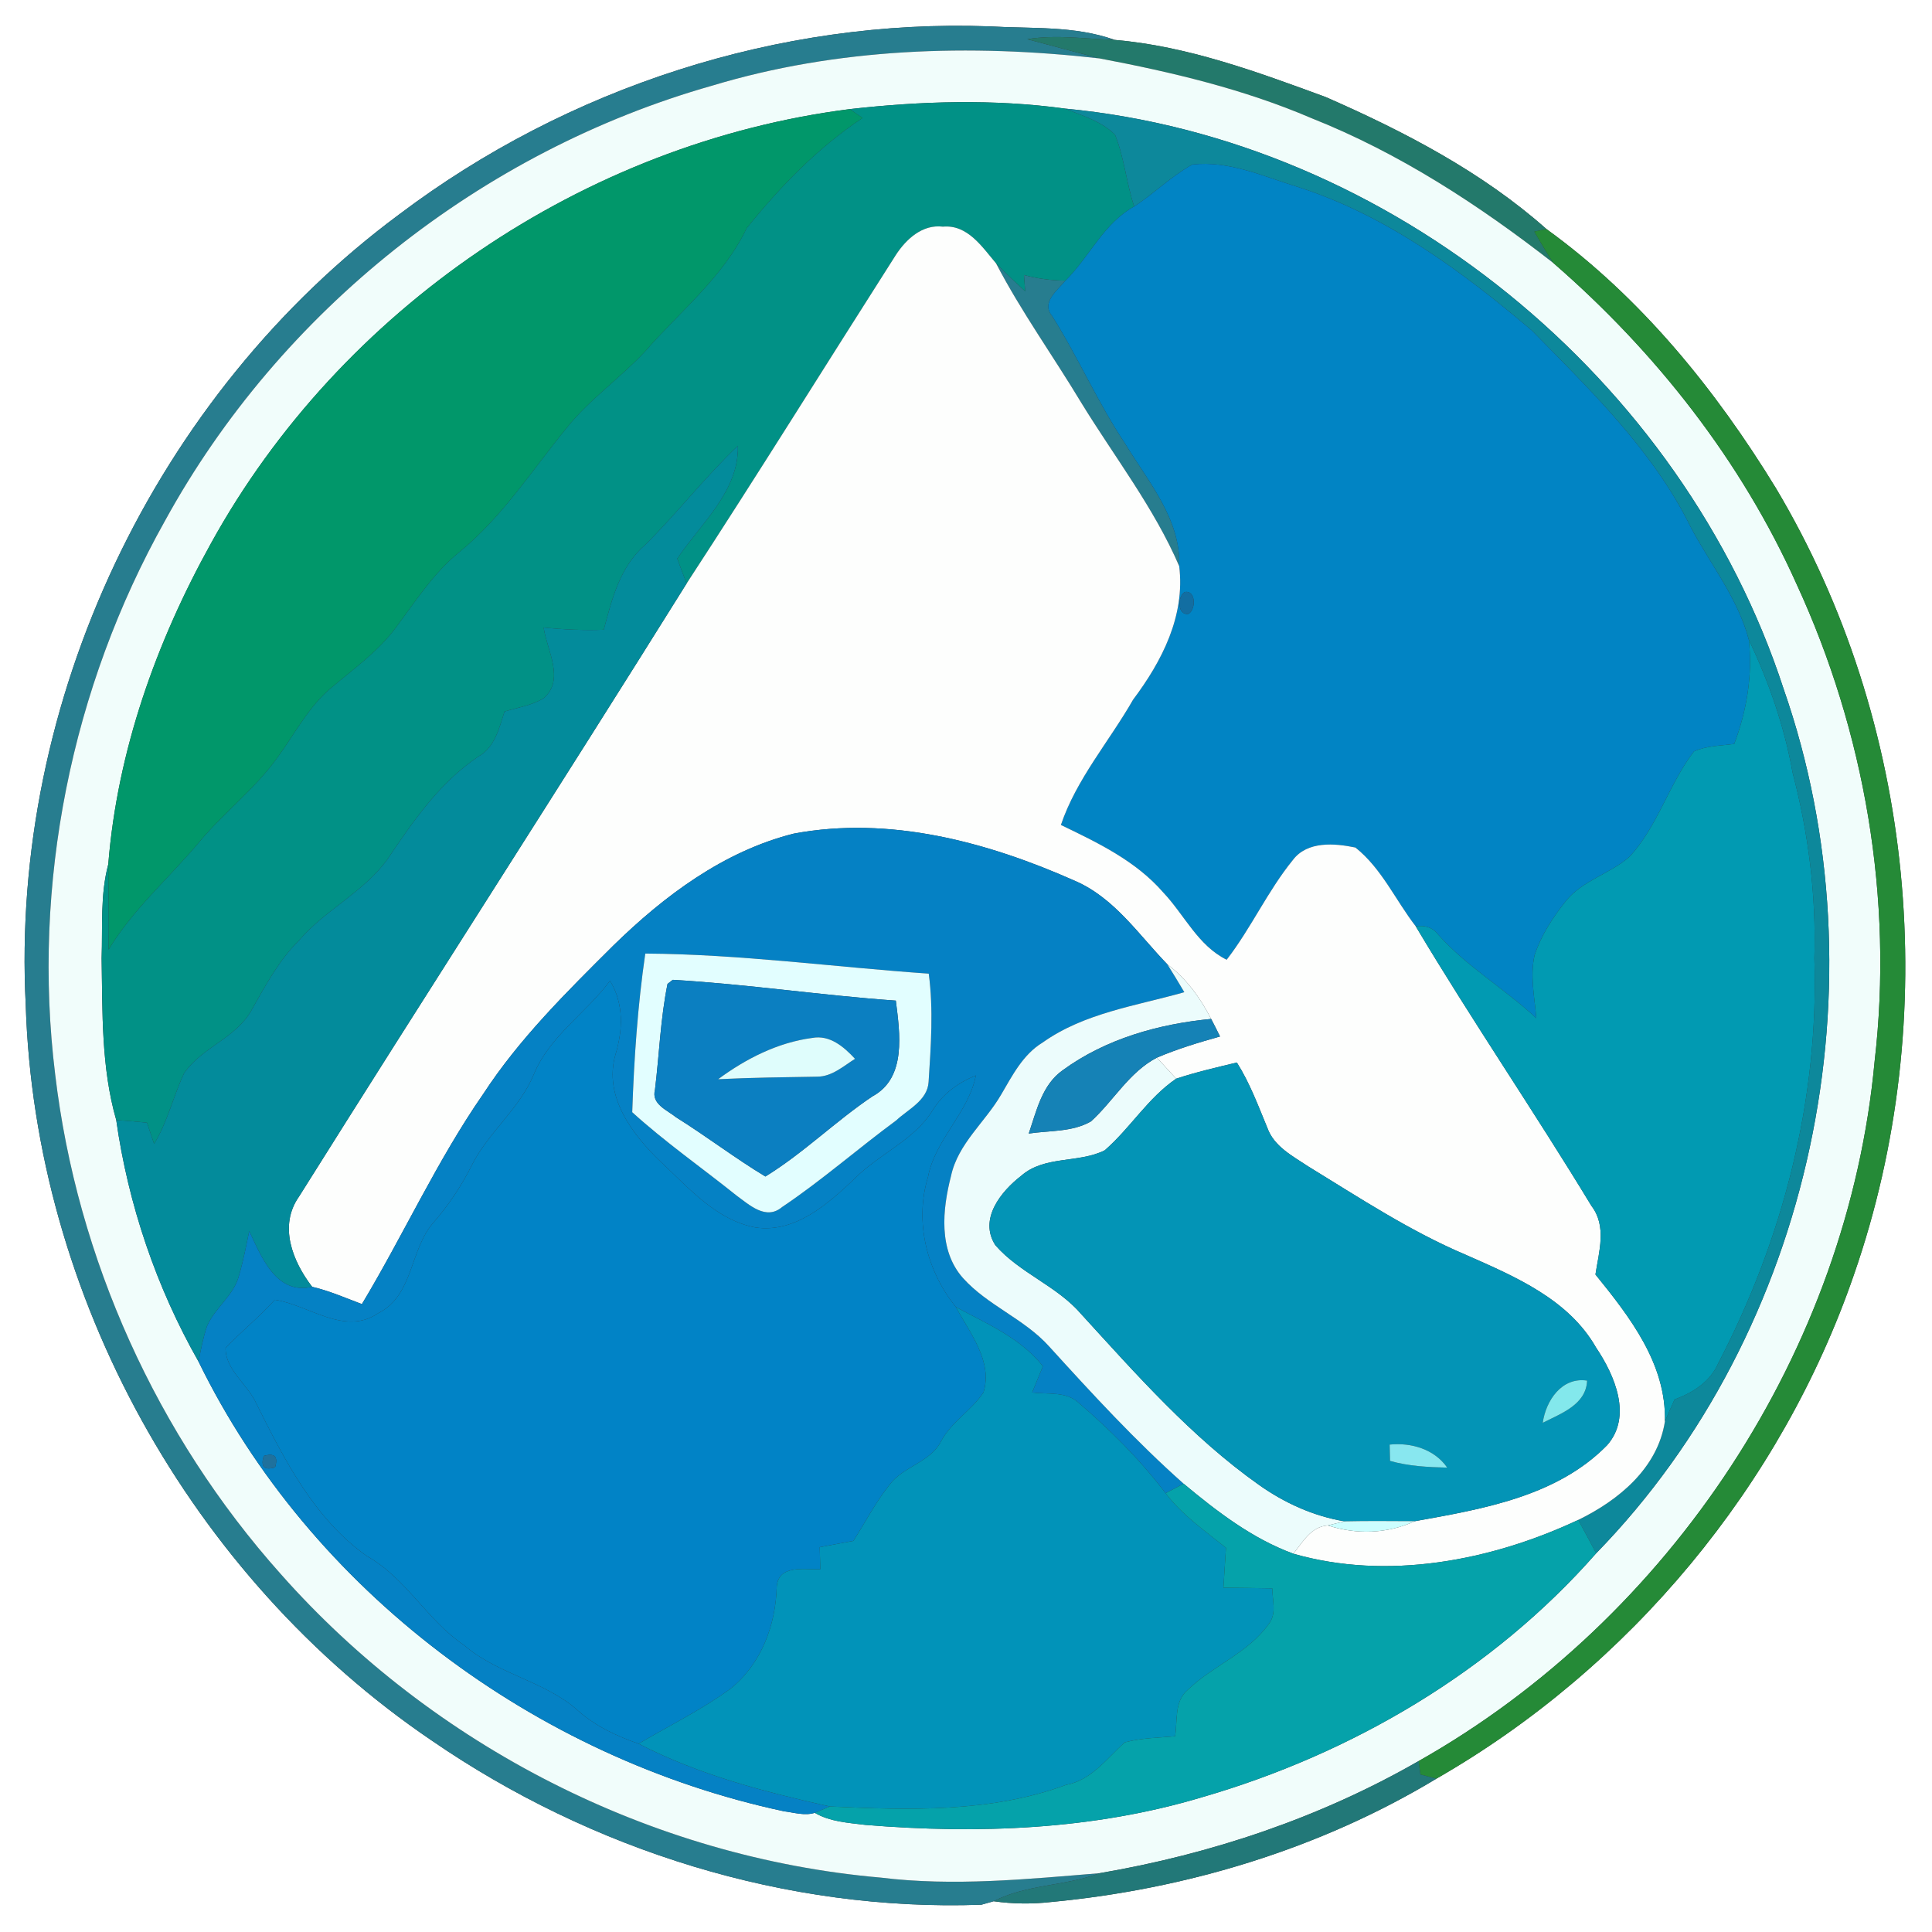 <?xml version="1.0" encoding="UTF-8" ?>
<!DOCTYPE svg PUBLIC "-//W3C//DTD SVG 1.1//EN" "http://www.w3.org/Graphics/SVG/1.1/DTD/svg11.dtd">
<svg width="250pt" height="250pt" viewBox="0 0 250 250" version="1.1" xmlns="http://www.w3.org/2000/svg">
<rect x="0" y="0" width="250" height="250" fill="#333333" stroke="none"/>
<g id="#ffffffff">
<path fill="#ffffff" opacity="1.00" d=" M 0.00 0.00 L 250.00 0.00 L 250.00 250.00 L 0.00 250.00 L 0.00 0.00 M 51.70 27.71 C 20.06 51.13 1.31 90.70 3.33 130.03 C 4.50 167.64 24.68 204.05 55.80 225.18 C 76.53 239.45 101.77 247.37 126.99 246.47 C 127.39 246.35 128.18 246.13 128.58 246.02 C 131.04 246.37 133.53 246.40 136.00 246.12 C 153.49 244.47 170.79 239.25 185.87 230.16 C 210.90 215.80 230.50 192.23 239.90 164.94 C 251.45 131.71 247.85 93.44 229.81 63.18 C 222.00 50.40 212.30 38.45 200.11 29.64 C 191.77 22.24 181.71 17.01 171.55 12.56 C 162.71 9.31 153.69 5.97 144.23 5.16 C 139.04 3.30 133.44 3.73 128.03 3.41 C 100.78 2.42 73.44 11.32 51.70 27.71 Z" />
</g>
<g id="#277d8fff">
<path fill="#277d8f" opacity="1.00" d=" M 51.70 27.71 C 73.44 11.32 100.78 2.42 128.03 3.41 C 133.44 3.73 139.04 3.30 144.23 5.16 C 140.47 5.04 136.68 4.45 132.93 5.07 C 136.05 5.92 139.17 6.72 142.29 7.56 C 125.54 5.65 108.35 6.19 92.13 11.09 C 62.34 19.54 36.24 40.23 21.35 67.39 C 9.23 88.98 4.11 114.44 7.14 139.03 C 9.96 162.87 20.32 185.76 36.32 203.67 C 56.01 225.92 84.31 240.38 113.95 242.96 C 123.39 244.12 132.87 243.16 142.29 242.39 C 137.83 244.08 132.86 243.81 128.58 246.02 C 128.18 246.13 127.39 246.35 126.99 246.47 C 101.77 247.37 76.53 239.45 55.80 225.18 C 24.68 204.05 4.50 167.64 3.33 130.03 C 1.31 90.70 20.06 51.13 51.70 27.71 Z" />
<path fill="#277d8f" opacity="1.00" d=" M 128.89 34.08 C 130.11 35.33 131.38 36.51 132.66 37.69 C 132.60 36.99 132.55 36.29 132.50 35.59 C 134.25 36.05 136.05 36.30 137.87 36.31 C 136.83 37.57 134.69 39.13 136.14 40.88 C 139.53 46.26 142.06 52.13 145.60 57.42 C 148.57 62.32 152.81 67.18 152.59 73.26 C 149.32 65.68 144.21 59.12 139.92 52.12 C 136.29 46.08 132.15 40.34 128.89 34.08 Z" />
</g>
<g id="#23796bff">
<path fill="#23796b" opacity="1.00" d=" M 132.93 5.07 C 136.68 4.45 140.47 5.04 144.23 5.16 C 153.69 5.97 162.71 9.31 171.55 12.56 C 181.71 17.01 191.77 22.24 200.11 29.64 C 199.72 29.72 198.93 29.89 198.54 29.97 C 199.34 31.35 200.14 32.71 201.01 34.04 C 191.40 26.54 181.07 19.80 169.70 15.29 C 160.94 11.53 151.62 9.33 142.29 7.56 C 139.17 6.72 136.05 5.92 132.93 5.07 Z" />
</g>
<g id="#f1fdfbff">
<path fill="#f1fdfb" opacity="1.00" d=" M 92.13 11.09 C 108.35 6.19 125.54 5.65 142.29 7.56 C 151.62 9.33 160.94 11.53 169.70 15.29 C 181.07 19.80 191.40 26.54 201.01 34.04 C 214.24 45.52 225.31 59.59 232.49 75.61 C 241.31 94.75 245.01 116.33 242.58 137.29 C 239.14 174.67 216.18 209.46 183.57 227.88 C 170.83 235.20 156.74 239.92 142.29 242.39 C 132.87 243.16 123.39 244.12 113.95 242.96 C 84.31 240.38 56.01 225.92 36.32 203.67 C 20.32 185.76 9.96 162.87 7.14 139.03 C 4.11 114.44 9.23 88.98 21.35 67.39 C 36.24 40.23 62.34 19.54 92.13 11.09 M 27.30 70.31 C 20.21 83.09 15.18 97.20 14.01 111.84 C 12.95 115.80 13.29 119.94 13.15 124.00 C 13.27 130.99 13.09 138.15 15.04 144.93 C 16.59 155.86 20.23 166.59 25.69 176.19 C 40.16 205.85 69.31 227.52 101.45 234.38 C 102.76 234.54 104.12 234.99 105.43 234.58 C 107.41 235.74 109.74 235.86 111.97 236.14 C 126.56 237.34 141.47 236.79 155.58 232.55 C 174.97 226.93 193.17 216.23 206.54 201.00 C 234.67 172.15 244.03 127.07 230.80 89.15 C 217.73 49.03 179.92 18.03 137.80 14.05 C 128.60 12.79 119.16 13.08 109.95 14.12 C 75.58 18.50 44.02 39.99 27.30 70.31 Z" />
</g>
<g id="#01976aff">
<path fill="#01976a" opacity="1.00" d=" M 27.30 70.31 C 44.02 39.99 75.58 18.50 109.95 14.12 C 110.36 14.40 111.20 14.98 111.62 15.26 C 105.85 19.08 100.94 24.17 96.62 29.52 C 93.58 35.88 88.00 40.27 83.47 45.48 C 80.25 48.93 76.31 51.65 73.35 55.34 C 68.85 60.82 64.99 66.92 59.43 71.44 C 56.09 74.15 53.77 77.81 51.21 81.22 C 48.94 84.29 45.80 86.51 42.92 88.95 C 39.94 91.41 38.18 94.90 35.94 97.97 C 33.06 102.01 29.06 105.07 25.87 108.85 C 21.96 113.55 17.24 117.60 14.05 122.88 C 14.10 119.20 14.04 115.52 14.01 111.84 C 15.18 97.20 20.21 83.09 27.30 70.31 Z" />
</g>
<g id="#019186ff">
<path fill="#019186" opacity="1.00" d=" M 109.95 14.12 C 119.16 13.08 128.60 12.79 137.80 14.05 C 140.04 14.97 142.55 15.68 144.29 17.44 C 145.48 20.41 145.76 23.68 146.76 26.72 C 142.79 28.91 140.99 33.23 137.87 36.31 C 136.05 36.30 134.25 36.05 132.50 35.59 C 132.55 36.29 132.60 36.99 132.66 37.69 C 131.38 36.51 130.11 35.33 128.89 34.08 C 127.09 31.96 125.21 29.04 122.02 29.33 C 119.37 29.00 117.27 30.93 115.93 32.98 C 106.90 47.14 98.03 61.43 88.85 75.50 C 88.43 74.43 88.03 73.36 87.64 72.28 C 90.67 67.78 95.65 63.52 95.48 57.69 C 91.23 61.71 87.65 66.38 83.49 70.50 C 80.23 73.30 79.18 77.52 78.13 81.49 C 75.53 81.58 72.93 81.47 70.35 81.20 C 70.76 84.15 73.15 87.93 70.35 90.35 C 68.81 91.28 66.99 91.56 65.29 92.07 C 64.58 94.23 64.05 96.69 61.89 97.90 C 56.89 101.26 53.46 106.26 50.14 111.18 C 47.07 115.45 42.08 117.72 38.69 121.69 C 36.08 124.27 34.36 127.52 32.57 130.67 C 30.59 134.31 26.12 135.51 23.83 138.86 C 22.41 141.86 21.69 145.17 19.94 148.02 C 19.63 147.11 19.32 146.19 19.02 145.27 C 17.70 145.14 16.37 145.03 15.04 144.93 C 13.09 138.15 13.27 130.99 13.15 124.00 C 13.29 119.94 12.95 115.80 14.01 111.84 C 14.04 115.52 14.10 119.20 14.05 122.88 C 17.24 117.60 21.96 113.55 25.87 108.85 C 29.06 105.07 33.06 102.01 35.94 97.97 C 38.18 94.90 39.94 91.41 42.92 88.95 C 45.80 86.51 48.94 84.29 51.21 81.22 C 53.77 77.81 56.09 74.15 59.43 71.44 C 64.99 66.92 68.85 60.82 73.35 55.34 C 76.31 51.65 80.25 48.93 83.47 45.48 C 88.00 40.27 93.58 35.88 96.62 29.52 C 100.94 24.17 105.85 19.08 111.62 15.26 C 111.20 14.98 110.36 14.40 109.95 14.12 Z" />
</g>
<g id="#0d889bff">
<path fill="#0d889b" opacity="1.00" d=" M 137.80 14.05 C 179.92 18.03 217.73 49.03 230.80 89.15 C 244.03 127.07 234.67 172.15 206.54 201.00 C 205.78 199.55 205.01 198.11 204.22 196.68 C 209.43 194.14 214.50 190.00 215.44 183.93 C 215.85 182.98 216.26 182.03 216.69 181.09 C 219.07 180.21 221.30 178.81 222.35 176.39 C 230.73 160.32 235.40 142.18 234.78 124.00 C 235.03 115.90 234.03 107.84 231.97 100.01 C 230.90 94.02 228.91 88.28 226.30 82.79 C 224.88 77.39 221.32 73.03 218.76 68.17 C 213.89 58.29 205.84 50.53 198.23 42.77 C 189.18 35.10 179.37 27.84 167.94 24.19 C 163.51 22.84 159.01 20.74 154.29 21.29 C 151.57 22.79 149.36 25.03 146.76 26.72 C 145.76 23.68 145.48 20.41 144.29 17.44 C 142.55 15.68 140.04 14.97 137.80 14.05 Z" />
</g>
<g id="#0184c4ff">
<path fill="#0184c4" opacity="1.00" d=" M 146.76 26.72 C 149.36 25.03 151.57 22.79 154.29 21.29 C 159.01 20.74 163.51 22.84 167.94 24.19 C 179.37 27.84 189.18 35.10 198.23 42.77 C 205.84 50.53 213.89 58.29 218.76 68.17 C 221.32 73.03 224.88 77.39 226.30 82.79 C 226.80 87.37 226.03 91.97 224.41 96.26 C 222.66 96.51 220.82 96.49 219.20 97.23 C 215.94 101.47 214.52 106.91 210.85 110.87 C 208.32 113.09 204.77 113.92 202.62 116.60 C 200.94 118.70 199.43 121.01 198.58 123.58 C 197.96 126.27 198.58 129.05 198.80 131.76 C 194.73 127.95 189.83 125.12 186.10 120.94 C 185.41 120.00 184.32 119.69 183.20 119.87 C 180.58 116.49 178.79 112.37 175.39 109.67 C 172.70 109.11 169.17 108.81 167.30 111.28 C 164.03 115.30 161.90 120.09 158.73 124.19 C 155.01 122.36 153.26 118.37 150.51 115.47 C 146.98 111.40 142.04 109.04 137.28 106.75 C 139.29 100.80 143.53 95.95 146.62 90.54 C 150.36 85.56 153.38 79.70 152.59 73.26 C 152.81 67.18 148.57 62.32 145.60 57.42 C 142.06 52.13 139.53 46.26 136.14 40.88 C 134.69 39.13 136.83 37.57 137.87 36.31 C 140.99 33.23 142.79 28.91 146.76 26.72 M 153.31 76.60 C 152.32 77.18 152.34 79.69 153.80 79.43 C 154.77 78.84 154.76 76.36 153.31 76.60 Z" />
</g>
<g id="#fdfefdff">
<path fill="#fdfefd" opacity="1.00" d=" M 115.93 32.98 C 117.27 30.93 119.37 29.00 122.02 29.33 C 125.21 29.04 127.09 31.96 128.89 34.08 C 132.15 40.34 136.29 46.08 139.92 52.12 C 144.21 59.12 149.32 65.68 152.59 73.26 C 153.38 79.70 150.36 85.56 146.62 90.54 C 143.53 95.95 139.29 100.80 137.28 106.75 C 142.04 109.04 146.98 111.40 150.51 115.47 C 153.26 118.37 155.01 122.36 158.73 124.19 C 161.90 120.09 164.03 115.30 167.30 111.28 C 169.17 108.81 172.70 109.11 175.39 109.67 C 178.79 112.37 180.58 116.49 183.20 119.87 C 190.49 132.10 198.55 143.86 205.93 156.04 C 207.95 158.68 206.90 161.95 206.45 164.92 C 210.89 170.40 215.63 176.48 215.44 183.93 C 214.50 190.00 209.43 194.14 204.22 196.68 C 192.92 201.98 179.53 204.54 167.36 201.05 C 168.58 199.54 169.65 197.54 171.82 197.39 C 175.56 198.60 179.49 198.48 183.09 196.84 C 191.84 195.27 201.45 193.65 207.95 187.02 C 211.26 183.28 208.93 177.95 206.54 174.39 C 202.96 168.11 196.05 165.19 189.76 162.41 C 182.51 159.35 175.94 155.01 169.26 150.92 C 167.25 149.58 164.85 148.35 163.99 145.93 C 162.80 143.06 161.72 140.13 160.05 137.49 C 157.42 138.12 154.77 138.73 152.20 139.58 C 151.36 138.67 150.53 137.77 149.70 136.86 C 152.34 135.73 155.10 134.90 157.87 134.12 C 157.50 133.35 157.11 132.60 156.72 131.85 C 155.33 129.14 153.52 126.63 151.06 124.79 C 147.31 120.92 144.19 116.16 139.05 113.96 C 127.75 108.94 115.10 105.55 102.71 107.87 C 93.64 110.15 85.93 115.93 79.35 122.37 C 73.32 128.37 67.20 134.40 62.53 141.56 C 56.55 150.18 52.22 159.78 46.83 168.75 C 44.70 167.95 42.61 167.03 40.39 166.51 C 37.86 163.21 36.01 158.62 38.71 154.81 C 55.33 128.32 72.29 102.03 88.85 75.50 C 98.03 61.43 106.90 47.14 115.93 32.98 Z" />
</g>
<g id="#258a37ff">
<path fill="#258a37" opacity="1.00" d=" M 198.54 29.97 C 198.93 29.89 199.72 29.72 200.11 29.64 C 212.30 38.45 222.00 50.40 229.81 63.18 C 247.85 93.44 251.45 131.71 239.90 164.94 C 230.50 192.23 210.90 215.80 185.87 230.16 C 185.35 230.03 184.32 229.76 183.80 229.62 C 183.74 229.19 183.63 228.32 183.57 227.88 C 216.18 209.46 239.14 174.67 242.58 137.29 C 245.01 116.33 241.31 94.75 232.49 75.61 C 225.31 59.59 214.24 45.52 201.01 34.04 C 200.14 32.71 199.34 31.35 198.54 29.97 Z" />
</g>
<g id="#038b9bff">
<path fill="#038b9b" opacity="1.00" d=" M 83.49 70.50 C 87.65 66.38 91.23 61.71 95.48 57.69 C 95.65 63.52 90.67 67.78 87.64 72.28 C 88.03 73.36 88.43 74.43 88.85 75.50 C 72.29 102.03 55.33 128.32 38.71 154.81 C 36.01 158.62 37.86 163.21 40.39 166.51 C 35.74 167.60 33.83 162.63 32.25 159.29 C 31.86 161.20 31.49 163.12 30.94 165.00 C 30.30 167.62 27.82 169.19 26.79 171.60 C 26.28 173.09 25.99 174.65 25.69 176.19 C 20.23 166.59 16.59 155.86 15.04 144.93 C 16.37 145.03 17.70 145.14 19.02 145.27 C 19.32 146.19 19.63 147.11 19.94 148.02 C 21.69 145.17 22.41 141.86 23.83 138.86 C 26.12 135.51 30.59 134.31 32.57 130.67 C 34.36 127.52 36.08 124.27 38.69 121.69 C 42.08 117.72 47.07 115.45 50.14 111.18 C 53.46 106.26 56.89 101.26 61.89 97.90 C 64.05 96.69 64.58 94.23 65.29 92.07 C 66.99 91.56 68.81 91.28 70.35 90.35 C 73.15 87.93 70.76 84.15 70.35 81.20 C 72.93 81.47 75.53 81.58 78.13 81.49 C 79.18 77.52 80.23 73.30 83.49 70.50 Z" />
</g>
<g id="#126ea2ff">
<path fill="#126ea2" opacity="1.00" d=" M 153.31 76.60 C 154.76 76.36 154.77 78.84 153.80 79.43 C 152.34 79.69 152.32 77.18 153.31 76.60 Z" />
</g>
<g id="#019ab2ff">
<path fill="#019ab2" opacity="1.00" d=" M 226.30 82.79 C 228.91 88.28 230.90 94.02 231.97 100.01 C 234.03 107.84 235.03 115.90 234.78 124.00 C 235.40 142.18 230.73 160.32 222.35 176.39 C 221.30 178.81 219.07 180.21 216.69 181.09 C 216.26 182.03 215.85 182.98 215.44 183.93 C 215.63 176.48 210.89 170.40 206.45 164.92 C 206.90 161.95 207.95 158.68 205.93 156.04 C 198.55 143.86 190.49 132.10 183.20 119.87 C 184.32 119.69 185.41 120.00 186.10 120.94 C 189.83 125.12 194.73 127.95 198.80 131.76 C 198.58 129.05 197.96 126.27 198.58 123.58 C 199.43 121.01 200.94 118.70 202.62 116.60 C 204.77 113.92 208.32 113.09 210.85 110.87 C 214.52 106.91 215.94 101.47 219.20 97.23 C 220.82 96.49 222.66 96.51 224.41 96.26 C 226.03 91.97 226.80 87.37 226.30 82.79 Z" />
</g>
<g id="#0581c4ff">
<path fill="#0581c4" opacity="1.00" d=" M 102.71 107.87 C 115.10 105.55 127.75 108.94 139.05 113.96 C 144.19 116.16 147.31 120.92 151.06 124.79 C 151.81 125.97 152.53 127.18 153.25 128.39 C 147.02 130.16 140.33 131.06 134.92 134.90 C 132.38 136.44 131.01 139.15 129.56 141.62 C 127.49 145.21 123.96 147.97 123.06 152.18 C 121.95 156.50 121.41 161.78 124.61 165.38 C 127.81 168.94 132.54 170.65 135.75 174.22 C 141.33 180.36 146.95 186.48 153.16 191.99 C 152.58 192.30 151.42 192.91 150.83 193.22 C 147.53 188.88 143.65 185.01 139.52 181.47 C 137.90 180.02 135.56 180.45 133.56 180.19 C 134.03 179.06 134.49 177.92 134.95 176.79 C 132.06 173.13 127.69 171.28 123.69 169.13 C 119.93 164.46 118.31 158.12 120.08 152.31 C 121.02 147.40 125.30 144.05 126.28 139.16 C 124.02 140.08 122.02 141.52 120.72 143.61 C 118.29 147.60 113.72 149.29 110.56 152.55 C 107.11 155.80 102.90 159.57 97.79 158.84 C 92.72 157.90 89.17 153.76 85.58 150.41 C 81.87 146.88 78.09 141.94 79.63 136.50 C 80.61 133.28 80.74 129.88 78.94 126.91 C 75.82 131.10 71.11 134.08 69.07 139.03 C 67.21 143.53 63.14 146.55 61.00 150.88 C 59.69 153.49 58.06 155.92 56.15 158.13 C 52.99 161.63 53.56 167.62 48.92 169.94 C 44.58 172.90 39.98 168.86 35.56 168.19 C 33.57 170.41 31.24 172.27 29.19 174.43 C 29.15 177.28 32.10 179.17 33.20 181.68 C 36.81 188.92 40.73 196.62 47.51 201.38 C 52.58 204.23 55.29 209.70 60.08 212.91 C 64.41 216.65 70.42 217.50 74.71 221.28 C 76.99 223.34 79.77 224.64 82.64 225.64 C 90.42 229.67 98.88 231.86 107.38 233.76 C 106.89 233.97 105.91 234.38 105.43 234.58 C 104.12 234.99 102.76 234.54 101.45 234.38 C 69.31 227.52 40.16 205.85 25.69 176.19 C 25.99 174.65 26.28 173.09 26.79 171.60 C 27.82 169.19 30.30 167.62 30.94 165.00 C 31.49 163.12 31.86 161.20 32.25 159.29 C 33.83 162.63 35.74 167.60 40.39 166.51 C 42.61 167.03 44.70 167.95 46.83 168.75 C 52.22 159.78 56.55 150.18 62.53 141.56 C 67.20 134.40 73.32 128.37 79.35 122.37 C 85.93 115.93 93.64 110.15 102.71 107.87 M 83.50 123.39 C 82.51 130.18 82.04 137.07 81.81 143.92 C 86.07 147.79 90.80 151.09 95.29 154.69 C 96.98 155.92 99.12 157.94 101.19 156.20 C 106.33 152.75 110.99 148.65 115.97 144.98 C 117.53 143.52 120.01 142.41 120.16 140.00 C 120.46 135.35 120.80 130.63 120.18 125.99 C 107.96 125.14 95.75 123.47 83.50 123.39 M 34.13 188.40 C 33.70 189.79 34.18 190.29 35.59 189.88 C 36.02 188.48 35.53 187.98 34.13 188.40 Z" />
</g>
<g id="#e2feffff">
<path fill="#e2feff" opacity="1.00" d=" M 83.50 123.39 C 95.75 123.47 107.96 125.14 120.18 125.99 C 120.80 130.63 120.46 135.35 120.16 140.00 C 120.01 142.41 117.53 143.52 115.97 144.98 C 110.99 148.65 106.33 152.75 101.19 156.20 C 99.12 157.94 96.98 155.92 95.29 154.69 C 90.80 151.09 86.07 147.79 81.81 143.92 C 82.04 137.07 82.51 130.18 83.50 123.39 M 86.38 127.31 C 85.46 131.82 85.31 136.47 84.75 141.04 C 84.26 142.88 86.36 143.66 87.49 144.58 C 91.41 147.03 95.08 149.85 99.04 152.24 C 103.97 149.21 108.10 145.09 112.89 141.87 C 117.34 139.48 116.44 133.68 115.92 129.48 C 106.28 128.80 96.71 127.35 87.06 126.79 L 86.38 127.31 Z" />
</g>
<g id="#ecfcfcff">
<path fill="#ecfcfc" opacity="1.00" d=" M 151.06 124.79 C 153.52 126.63 155.33 129.14 156.72 131.85 C 149.93 132.50 143.08 134.42 137.51 138.49 C 134.83 140.38 134.12 143.76 133.12 146.68 C 135.79 146.28 138.76 146.50 141.17 145.11 C 144.10 142.45 146.09 138.75 149.70 136.86 C 150.53 137.77 151.36 138.67 152.20 139.58 C 148.54 142.07 146.25 145.99 142.95 148.85 C 139.56 150.55 135.16 149.50 132.15 152.14 C 129.52 154.17 126.62 157.76 128.80 161.13 C 131.95 164.75 136.79 166.39 139.93 170.07 C 147.09 177.90 154.18 185.96 162.89 192.13 C 166.20 194.48 169.97 196.19 173.99 196.86 C 173.44 196.99 172.36 197.26 171.82 197.39 C 169.65 197.54 168.58 199.54 167.36 201.05 C 162.03 199.09 157.48 195.59 153.16 191.99 C 146.95 186.48 141.33 180.36 135.75 174.22 C 132.54 170.65 127.81 168.94 124.61 165.38 C 121.41 161.78 121.95 156.50 123.06 152.18 C 123.96 147.97 127.49 145.21 129.56 141.62 C 131.01 139.15 132.38 136.44 134.92 134.90 C 140.33 131.06 147.02 130.16 153.25 128.39 C 152.53 127.18 151.81 125.97 151.06 124.79 Z" />
</g>
<g id="#0183c6ff">
<path fill="#0183c6" opacity="1.00" d=" M 69.07 139.03 C 71.11 134.08 75.82 131.10 78.94 126.91 C 80.74 129.88 80.61 133.28 79.63 136.50 C 78.09 141.94 81.87 146.88 85.58 150.41 C 89.17 153.76 92.72 157.90 97.79 158.84 C 102.90 159.57 107.11 155.80 110.56 152.55 C 113.72 149.29 118.29 147.60 120.72 143.61 C 122.02 141.52 124.02 140.08 126.28 139.16 C 125.30 144.05 121.02 147.40 120.08 152.31 C 118.31 158.12 119.93 164.46 123.69 169.13 C 125.49 172.47 128.51 176.18 127.26 180.18 C 125.73 182.50 123.16 183.95 121.81 186.43 C 120.43 189.23 116.92 189.71 115.11 192.12 C 113.31 194.38 111.98 196.96 110.43 199.39 C 108.98 199.66 107.52 199.93 106.07 200.20 C 106.10 201.16 106.12 202.11 106.15 203.07 C 104.16 203.12 100.78 202.41 100.51 205.27 C 100.39 210.26 98.52 215.30 94.55 218.50 C 90.81 221.24 86.62 223.28 82.64 225.64 C 79.77 224.64 76.99 223.34 74.71 221.28 C 70.42 217.50 64.41 216.65 60.08 212.91 C 55.29 209.70 52.58 204.23 47.51 201.38 C 40.73 196.62 36.81 188.92 33.20 181.68 C 32.10 179.17 29.15 177.28 29.19 174.43 C 31.24 172.27 33.57 170.41 35.56 168.19 C 39.98 168.86 44.58 172.90 48.92 169.94 C 53.56 167.62 52.99 161.63 56.15 158.13 C 58.06 155.92 59.69 153.49 61.00 150.88 C 63.14 146.55 67.21 143.53 69.07 139.03 Z" />
</g>
<g id="#0b7fc1ff">
<path fill="#0b7fc1" opacity="1.00" d=" M 86.38 127.31 L 87.06 126.79 C 96.71 127.35 106.28 128.80 115.92 129.48 C 116.44 133.68 117.34 139.48 112.89 141.87 C 108.10 145.09 103.97 149.21 99.04 152.24 C 95.08 149.85 91.41 147.03 87.49 144.58 C 86.36 143.66 84.26 142.88 84.75 141.04 C 85.31 136.47 85.46 131.82 86.38 127.31 M 92.93 139.65 C 97.20 139.44 101.47 139.39 105.74 139.32 C 107.64 139.32 109.12 137.97 110.64 137.01 C 109.20 135.46 107.38 133.88 105.09 134.31 C 100.64 134.90 96.51 137.00 92.93 139.65 Z" />
</g>
<g id="#1582b6ff">
<path fill="#1582b6" opacity="1.00" d=" M 137.51 138.49 C 143.08 134.42 149.93 132.50 156.72 131.85 C 157.11 132.60 157.50 133.35 157.87 134.12 C 155.10 134.90 152.34 135.73 149.70 136.86 C 146.09 138.75 144.10 142.45 141.17 145.11 C 138.76 146.50 135.79 146.28 133.12 146.68 C 134.12 143.76 134.83 140.38 137.51 138.49 Z" />
</g>
<g id="#dffdfcff">
<path fill="#dffdfc" opacity="1.00" d=" M 92.93 139.65 C 96.51 137.00 100.64 134.90 105.09 134.31 C 107.38 133.88 109.20 135.46 110.64 137.01 C 109.12 137.97 107.64 139.32 105.74 139.32 C 101.47 139.39 97.20 139.44 92.93 139.65 Z" />
</g>
<g id="#0394b6ff">
<path fill="#0394b6" opacity="1.00" d=" M 152.20 139.58 C 154.77 138.73 157.42 138.12 160.05 137.49 C 161.72 140.13 162.80 143.06 163.99 145.93 C 164.85 148.35 167.25 149.58 169.26 150.92 C 175.94 155.01 182.51 159.35 189.76 162.41 C 196.05 165.19 202.96 168.11 206.54 174.39 C 208.93 177.95 211.26 183.28 207.95 187.02 C 201.45 193.65 191.84 195.27 183.09 196.84 C 180.06 196.83 177.02 196.79 173.99 196.86 C 169.97 196.19 166.20 194.48 162.89 192.13 C 154.18 185.96 147.09 177.90 139.93 170.07 C 136.79 166.39 131.95 164.75 128.80 161.13 C 126.62 157.76 129.52 154.17 132.15 152.14 C 135.16 149.50 139.56 150.55 142.95 148.85 C 146.25 145.99 148.54 142.07 152.20 139.58 M 199.63 184.11 C 201.98 182.91 205.25 181.77 205.37 178.65 C 202.09 178.15 200.03 181.25 199.63 184.11 M 179.82 186.93 C 179.83 187.46 179.86 188.51 179.87 189.04 C 182.27 189.73 184.78 189.85 187.27 189.91 C 185.62 187.52 182.60 186.64 179.82 186.93 Z" />
</g>
<g id="#0193b9ff">
<path fill="#0193b9" opacity="1.00" d=" M 123.69 169.13 C 127.69 171.28 132.06 173.13 134.95 176.79 C 134.49 177.92 134.03 179.06 133.56 180.19 C 135.56 180.45 137.90 180.02 139.52 181.47 C 143.65 185.01 147.53 188.88 150.83 193.22 C 152.97 196.05 155.91 198.08 158.64 200.28 C 158.53 202.01 158.42 203.73 158.31 205.45 C 160.41 205.48 162.52 205.48 164.63 205.53 C 164.64 207.07 165.24 208.81 164.17 210.15 C 161.51 213.92 156.92 215.54 153.67 218.69 C 151.94 220.15 152.38 222.66 152.06 224.67 C 149.88 224.87 147.67 224.89 145.54 225.46 C 143.21 227.56 141.24 230.36 137.93 230.97 C 128.14 234.58 117.62 234.23 107.38 233.76 C 98.88 231.86 90.42 229.67 82.64 225.64 C 86.62 223.28 90.81 221.24 94.55 218.50 C 98.52 215.30 100.39 210.26 100.51 205.27 C 100.78 202.41 104.16 203.12 106.15 203.07 C 106.12 202.11 106.10 201.16 106.07 200.20 C 107.52 199.93 108.98 199.66 110.43 199.39 C 111.98 196.96 113.31 194.38 115.11 192.12 C 116.92 189.71 120.43 189.23 121.81 186.43 C 123.16 183.95 125.73 182.50 127.26 180.18 C 128.51 176.18 125.49 172.47 123.69 169.13 Z" />
</g>
<g id="#83e8ecff">
<path fill="#83e8ec" opacity="1.00" d=" M 199.63 184.11 C 200.03 181.25 202.09 178.15 205.37 178.65 C 205.25 181.77 201.98 182.91 199.63 184.11 Z" />
</g>
<g id="#88e7efff">
<path fill="#88e7ef" opacity="1.00" d=" M 179.82 186.93 C 182.60 186.64 185.62 187.52 187.27 189.91 C 184.78 189.85 182.27 189.73 179.87 189.04 C 179.86 188.51 179.83 187.46 179.82 186.93 Z" />
</g>
<g id="#1f719dff">
<path fill="#1f719d" opacity="1.00" d=" M 34.13 188.40 C 35.53 187.98 36.02 188.48 35.59 189.88 C 34.18 190.29 33.70 189.79 34.13 188.40 Z" />
</g>
<g id="#05a2aaff">
<path fill="#05a2aa" opacity="1.00" d=" M 153.16 191.99 C 157.48 195.59 162.03 199.09 167.36 201.05 C 179.53 204.54 192.92 201.98 204.22 196.68 C 205.01 198.11 205.78 199.55 206.54 201.00 C 193.17 216.23 174.97 226.93 155.58 232.55 C 141.47 236.79 126.56 237.34 111.97 236.14 C 109.74 235.86 107.41 235.74 105.43 234.58 C 105.91 234.38 106.89 233.97 107.38 233.76 C 117.62 234.23 128.14 234.58 137.93 230.97 C 141.24 230.36 143.21 227.56 145.54 225.46 C 147.67 224.89 149.88 224.87 152.06 224.67 C 152.38 222.66 151.94 220.15 153.67 218.69 C 156.92 215.54 161.51 213.92 164.17 210.15 C 165.24 208.81 164.64 207.07 164.63 205.53 C 162.52 205.48 160.41 205.48 158.31 205.45 C 158.42 203.73 158.53 202.01 158.64 200.28 C 155.91 198.08 152.97 196.05 150.83 193.22 C 151.42 192.91 152.58 192.30 153.16 191.99 Z" />
</g>
<g id="#ccfeffff">
<path fill="#ccfeff" opacity="1.00" d=" M 171.82 197.39 C 172.36 197.26 173.44 196.99 173.99 196.86 C 177.02 196.79 180.06 196.83 183.09 196.84 C 179.49 198.48 175.56 198.60 171.82 197.39 Z" />
</g>
<g id="#227878ff">
<path fill="#227878" opacity="1.00" d=" M 142.29 242.39 C 156.74 239.92 170.83 235.20 183.57 227.88 C 183.63 228.32 183.74 229.19 183.80 229.62 C 184.32 229.76 185.35 230.03 185.87 230.16 C 170.79 239.25 153.49 244.47 136.00 246.12 C 133.53 246.40 131.04 246.37 128.58 246.02 C 132.86 243.81 137.83 244.08 142.29 242.39 Z" />
</g>
</svg>
